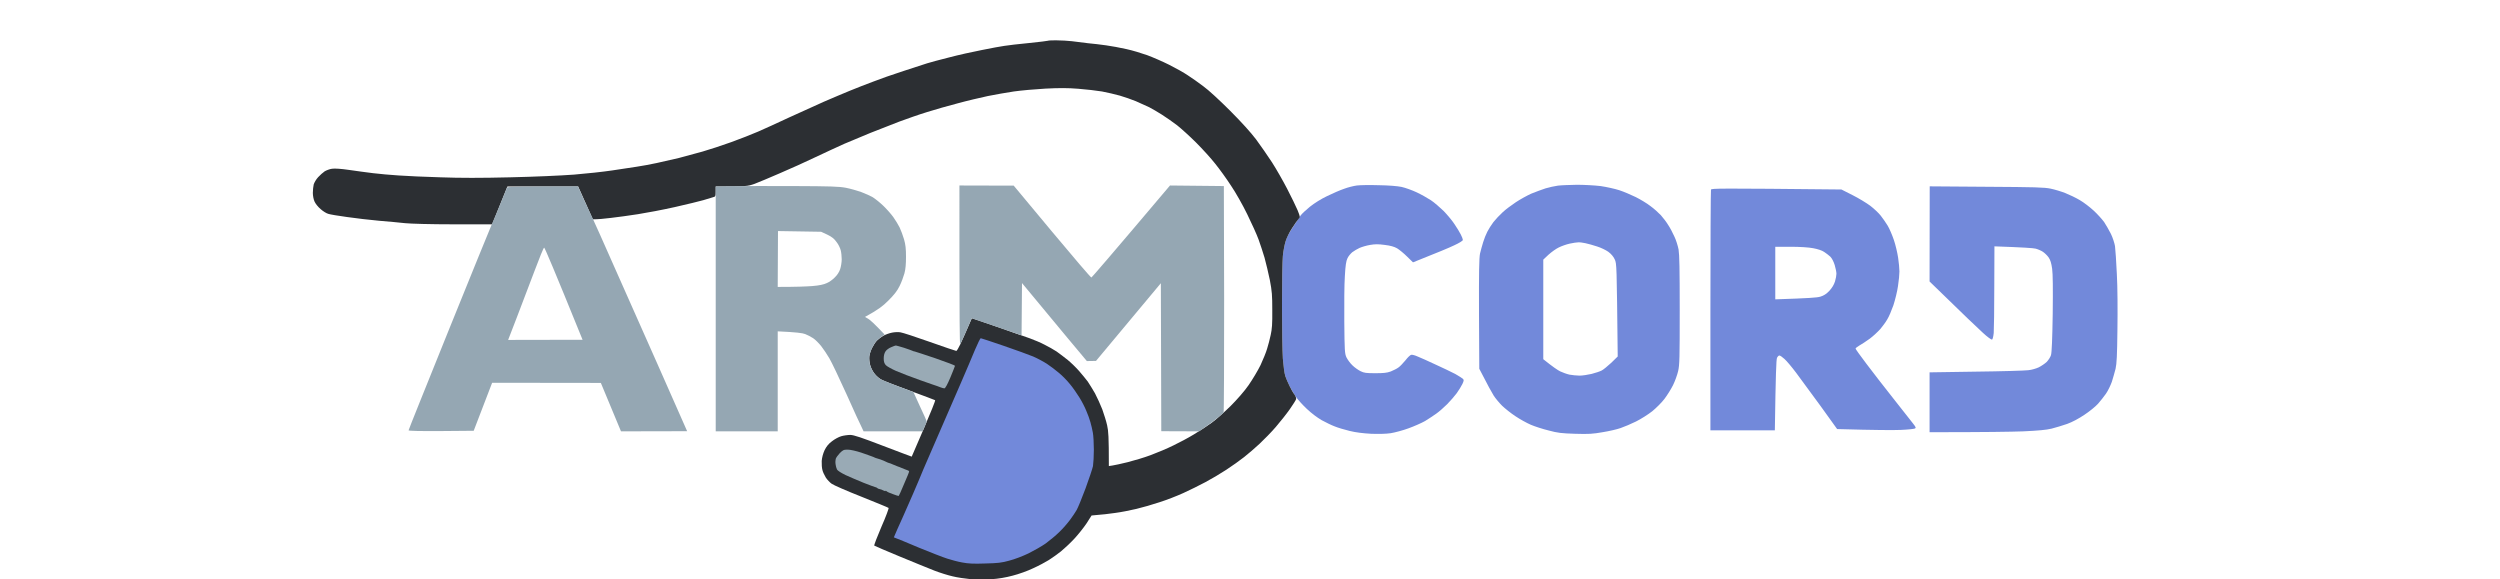 <svg version="1.2" xmlns="http://www.w3.org/2000/svg" viewBox="0 0 1750 405" width="164" height="38"><style>.a{fill:#7289da}.b{fill:#2c2f33}.c{fill:#95a7b3}.d{fill:#99aab5}</style><path class="a" d="m965.2 129.4c6.8 0.1 13 0.6 15.9 1.2 2.7 0.6 7.4 2.3 10.6 3.8 3.2 1.5 7.6 4 9.9 5.5 2.3 1.5 6.3 5 9 7.6 2.6 2.7 6.1 6.9 7.7 9.4 1.6 2.4 3.6 5.6 4.3 7.1 0.8 1.5 1.4 3.2 1.4 3.7 0 0.6-2.4 2.1-6.1 3.8-3.3 1.6-11.2 4.9-28.8 11.9l-4.1-4c-2.3-2.3-5.5-4.9-7-5.8-2.1-1.2-4.6-1.9-8.7-2.4-4.5-0.6-6.7-0.6-10.2 0-2.5 0.4-5.8 1.4-7.4 2.1-1.5 0.7-3.8 2-5.1 3-1.2 1-2.8 2.9-3.4 4.3-0.9 1.8-1.4 5-1.8 12.4-0.4 5.4-0.5 19.8-0.4 31.9 0.2 20.5 0.3 22.3 1.5 25 0.8 1.6 2.6 4.1 4.2 5.6 1.5 1.5 4.1 3.3 5.7 4.1 2.4 1.2 3.9 1.4 10.2 1.4 5.8 0 8.1-0.2 10.9-1.2 1.9-0.8 4.4-2 5.4-2.8 1.1-0.7 3.2-3 4.9-5 1.6-2.1 3.4-3.8 4.1-3.9 0.7-0.1 2.7 0.4 4.4 1.2 1.8 0.7 7.4 3.2 12.5 5.6 5.1 2.3 11.3 5.3 13.8 6.6 2.4 1.4 4.9 2.9 5.4 3.4 0.8 0.8 0.8 1.2-0.3 3.6-0.7 1.5-2.5 4.4-4 6.5-1.5 2-4.5 5.5-6.7 7.7-2.2 2.2-5.6 5.2-7.6 6.6-1.9 1.4-5.5 3.7-7.9 5.2-2.5 1.4-7.7 3.7-11.6 5.1-3.8 1.4-9.4 2.9-12.4 3.4-3.5 0.5-8.5 0.6-13.8 0.4-5.4-0.3-10.6-0.9-15-2-3.7-0.9-8.4-2.3-10.5-3.2-2.2-0.8-6.2-2.8-9-4.3-3.1-1.8-7-4.7-10.4-7.9-3-2.8-6.5-6.7-7.8-8.6-1.3-2-3.3-5.3-4.3-7.4-1.1-2.1-2.4-5.3-3-7-0.6-1.8-1.3-7.2-1.7-12.2-0.3-4.9-0.6-21.7-0.6-37.4 0-15.6 0.3-31.2 0.6-34.5 0.3-3.3 1.2-7.9 1.9-10.2 0.7-2.6 2.8-6.5 5.3-10.2 2.2-3.3 4.6-6.9 5.3-8 0.8-1.1 3.7-3.8 6.4-6 3.1-2.5 7.9-5.5 12.1-7.5 3.9-1.9 9.2-4.2 11.9-5.1 2.6-1 6.6-2 8.9-2.3 2.3-0.3 9.2-0.4 15.4-0.2z"/><path class="b" d="m739.7 28c3.2 0 8 0.3 10.6 0.6 2.7 0.4 7.7 1 11.2 1.4 3.5 0.3 9.3 1 12.8 1.5 3.5 0.5 9.8 1.6 14.1 2.6 4.2 0.9 10.8 2.9 14.7 4.3 3.8 1.4 10.7 4.4 15.3 6.7 4.6 2.3 10.5 5.6 13.1 7.4 2.7 1.7 7.6 5.2 10.9 7.7 3.5 2.5 11.4 9.8 18.6 17 8 8 14.6 15.3 18.3 20.2 3.1 4.2 8.1 11.4 11.1 16 2.9 4.5 7.7 12.9 10.6 18.5 2.9 5.6 6.2 12.4 7.3 15 1.9 4.8 1.9 4.8 0.7 6.1-0.7 0.7-2.7 3.6-4.5 6.4-1.9 2.8-3.9 7-4.6 9.3-0.7 2.3-1.6 6.9-1.9 10.2-0.3 3.3-0.6 18.9-0.6 34.5 0 15.7 0.3 32.5 0.6 37.4 0.4 5 1.1 10.4 1.7 12.2 0.6 1.7 1.9 4.9 3 7 1 2.1 2.5 4.8 3.4 5.9 0.8 1.2 1.4 2.6 1.2 3.2-0.1 0.6-2.2 3.9-4.5 7.2-2.4 3.4-6.8 8.9-9.8 12.4-3 3.5-8.1 8.7-11.3 11.7-3.1 2.9-8 7.1-10.8 9.3-2.9 2.3-8.5 6.3-12.5 8.9-4.1 2.7-10.7 6.6-14.7 8.7-4.1 2.2-11 5.6-15.4 7.6-4.4 2-11.8 4.9-16.6 6.4-4.7 1.6-12.1 3.7-16.3 4.7-4.2 1-10.8 2.3-14.7 2.8-3.9 0.6-9.2 1.2-16.6 1.8l-3.5 5.5c-2 3-5.9 7.9-8.7 10.9-2.8 3-7 6.9-9.2 8.7-2.3 1.9-6.1 4.5-8.4 6-2.2 1.4-7.2 4.1-11 5.8-3.9 1.9-10.1 4.1-14.4 5.2-4.7 1.3-10.2 2.2-14.8 2.5-4.1 0.3-10.6 0.3-14.4 0-3.9-0.4-9.7-1.2-12.8-2-3.2-0.7-8.9-2.5-12.8-4-3.9-1.5-14.8-6-24.3-9.9-9.5-3.9-17.5-7.4-17.8-7.6-0.3-0.2 2-6.2 5-13.2 3.1-7 5.3-13 5-13.2-0.3-0.3-8.9-3.8-19.1-7.9-10.2-4-19.5-8.1-20.7-9-1.3-0.9-3.1-2.8-4.1-4.3-0.9-1.5-2.1-3.9-2.4-5.3-0.4-1.4-0.6-4.2-0.5-6.4 0.2-2.4 0.9-5.1 2-7.5 1.3-2.6 2.7-4.4 5.1-6.2 1.9-1.5 4.8-3.1 6.6-3.6 1.7-0.5 4.6-0.9 6.4-0.9 2.5 0.1 7.4 1.7 23 7.7 10.9 4.2 19.9 7.5 19.9 7.5 0.1-0.1 3.9-8.9 8.5-19.7 4.6-10.7 8.2-19.6 7.9-19.8-0.3-0.2-8.3-3.2-17.8-6.7-9.5-3.4-18.4-6.9-19.8-7.7-1.4-0.7-3.5-2.5-4.6-3.9-1.2-1.3-2.6-4-3.2-6-0.6-2.1-0.9-4.6-0.7-6.4 0.2-1.5 1.1-4.3 2-6 0.9-1.8 2.4-4.1 3.4-5.1 1-1 3-2.5 4.4-3.3 1.4-0.8 4.1-1.8 6.1-2.2 1.9-0.4 4.6-0.5 6-0.2 1.4 0.2 10.7 3.2 20.5 6.7 9.8 3.5 18.2 6.3 18.5 6.3 0.4 0 1.6-2.1 2.8-4.6 1.2-2.6 3.5-7.7 8.1-18.3l17.6 6c9.7 3.4 20 7 23 8.1 3 1.1 7.6 3 10.2 4.4 2.7 1.3 6.5 3.5 8.5 4.8 2 1.4 5.5 4.1 7.9 6 2.3 1.9 5.9 5.4 7.9 7.7 2 2.3 4.7 5.6 6 7.3 1.2 1.8 3.5 5.5 5.1 8.3 1.5 2.8 3.8 7.9 5.1 11.2 1.2 3.4 2.8 8.4 3.4 11.2 0.9 4 1.2 7.8 1.2 28.5l2.6-0.4c1.4-0.2 6.1-1.2 10.5-2.3 4.4-1.1 11.8-3.3 16.3-5 4.6-1.7 11.7-4.7 15.7-6.7 4-1.9 10.6-5.4 14.5-7.8 4-2.4 9.6-6.1 12.5-8.2 2.9-2.1 8.7-7.3 13-11.5 4.7-4.7 9.7-10.4 12.7-14.7 2.7-3.9 6.5-10.2 8.4-14.1 1.8-3.9 3.9-9 4.6-11.5 0.8-2.5 1.9-6.8 2.5-9.6 0.9-4 1.2-7.7 1.1-17.3 0-10.6-0.2-13.2-1.7-21.1-1-4.9-2.7-11.9-3.7-15.6-1.1-3.7-3-9.5-4.2-12.8-1.2-3.3-4.8-11.3-7.9-17.6-3.1-6.4-8.2-15.4-11.4-20.1-3.1-4.8-8.1-11.7-11.1-15.4-2.9-3.7-8.9-10.3-13.3-14.7-4.4-4.4-10.5-9.9-13.4-12.2-3-2.3-7.8-5.6-10.6-7.4-2.8-1.8-6.8-4.1-8.9-5.2-2.2-1-6.3-2.9-9.3-4.2-3-1.2-8-3-11.2-3.9-3.2-0.9-8.8-2.2-12.5-2.9-3.7-0.6-11.1-1.5-16.6-1.9-7.4-0.6-13.3-0.6-23-0.1-7.2 0.4-17.2 1.3-22.1 2-4.9 0.7-13.1 2.2-18.2 3.2-5.1 1.1-14.6 3.3-21.1 5.1-6.5 1.7-16.1 4.4-21.4 6.1-5.3 1.6-14.1 4.7-19.5 6.7-5.5 2.1-14.5 5.6-20.2 7.9-5.6 2.3-13.8 5.7-18.2 7.6-4.4 2-13.4 6.1-20.1 9.3-6.7 3.2-17.9 8.3-25 11.3-7 3.1-15.1 6.4-17.9 7.5-4.9 1.7-5.5 1.8-27.1 1.8v3.5c0 3.4-0.1 3.6-2.1 4.1-1.2 0.4-4.1 1.2-6.6 2-2.4 0.7-11.4 2.9-19.8 4.8-8.4 1.9-20.1 4.1-25.9 5-5.8 0.9-14.3 2.1-18.9 2.6-4.5 0.6-9.3 1-12.7 1l-10.3-23h-49.5l-2.9 7.2c-1.6 4-4 9.9-7.8 19.3h-27.1c-15.7 0-29.9-0.4-33.8-0.8-3.7-0.4-11.9-1.2-18.3-1.7-6.3-0.6-16.4-1.7-22.3-2.6-6-0.8-11.9-1.8-13.1-2.2-1.3-0.3-3.7-1.8-5.4-3.3-1.8-1.5-3.7-3.9-4.3-5.3-0.7-1.5-1.2-4.1-1.2-6.1 0-2 0.3-4.6 0.6-5.9 0.4-1.3 1.7-3.6 3.1-5.1 1.3-1.4 3.4-3.3 4.6-4.1 1.2-0.7 3.5-1.6 5.1-1.8 1.8-0.3 6.3 0 11.8 0.8 5 0.7 12.6 1.8 17 2.3 4.4 0.5 12.4 1.3 17.9 1.6 5.4 0.4 18.7 1 29.4 1.3 13.6 0.5 28.3 0.5 48.6 0 17.4-0.4 35.4-1.2 44.8-1.9 8.6-0.7 20.5-2 26.5-2.9 6-0.9 13.7-2.1 17.2-2.6 3.6-0.5 9.9-1.7 14.1-2.6 4.2-0.9 11.1-2.5 15.4-3.5 4.2-1.1 11.7-3.1 16.6-4.5 4.9-1.4 14-4.4 20.1-6.6 6.2-2.2 14.7-5.6 18.9-7.4 4.2-1.8 14-6.3 21.7-9.9 7.8-3.6 18.7-8.5 24.3-11 5.7-2.5 13.9-5.9 18.2-7.7 4.4-1.8 11.8-4.7 16.4-6.4 4.5-1.8 14-5.1 21.1-7.4 7-2.3 14.5-4.7 16.6-5.4 2.1-0.7 9-2.5 15.3-4.1 6.4-1.7 16.7-4 23-5.2 6.4-1.3 13.4-2.6 15.7-2.9 2.3-0.4 10.1-1.3 17.3-2 7.2-0.7 13.2-1.5 13.3-1.6 0.2-0.2 2.9-0.3 6.1-0.3z"/><path fill-rule="evenodd" class="c" d="m555.3 130c26.3 0.1 31.9 0.3 36.8 1.2 3.1 0.6 8 2 10.8 3 2.9 1.1 6.5 2.7 8 3.6 1.6 1 4.9 3.6 7.3 5.9 2.4 2.3 5.6 5.9 7.1 8 1.5 2.1 3.5 5.4 4.4 7.2 0.9 1.9 2.3 5.6 3.1 8.3 1.1 3.8 1.4 6.7 1.4 12.3 0 5-0.3 8.7-1.1 11.6-0.6 2.2-2.1 6.3-3.4 8.9-1.8 3.6-3.8 6.1-7.9 10.2-3.9 3.9-7 6.3-16.3 11.4l2.2 1.3c1.3 0.7 4.4 3.5 11.5 11l-2.7 2c-1.5 1.1-3.1 2.5-3.5 3.1-0.5 0.5-1.5 2.3-2.4 4-0.9 1.7-1.8 4.3-2 5.8-0.2 1.5-0.1 4.1 0.3 5.9 0.4 1.7 1.6 4.4 2.7 5.9 1 1.5 3 3.4 4.3 4.3 1.3 0.8 7.1 3.3 23.5 9.3l4.6 10.1c2.6 5.5 4.7 10.2 4.7 10.5 0 0.3-0.7 1.9-2.9 6.9h-41.3l-1.3-2.8c-0.8-1.4-5.6-11.9-10.6-23.1-5.1-11.3-10.5-22.6-12.1-25.3-1.5-2.6-4.1-6.4-5.7-8.5-1.6-2-4.1-4.5-5.6-5.5-1.5-1-4-2.3-5.6-2.9-1.8-0.7-6-1.3-19.2-1.9v70h-43.4v-171.4l11.6-0.2c6.4-0.1 25.7-0.2 42.7-0.1zm-10.9 70.6c13.2 0 20.2-0.3 24.2-0.6 5-0.4 8.1-1.1 10.2-2.1 1.7-0.7 4.2-2.5 5.6-4 1.6-1.5 3.1-3.8 3.7-5.7 0.6-1.8 1.1-4.9 1.1-6.9 0-2-0.3-4.9-0.7-6.4-0.4-1.5-1.6-4.1-2.9-5.7-1.6-2.3-3.2-3.6-6.5-5.2l-4.3-2-30.2-0.5zm127.2-71l38 0.1 26.9 32.3c14.8 17.7 27.1 32.2 27.5 32 0.3-0.1 12.9-14.6 55-64.4l37.7 0.4 0.2 78.9c0 43.5-0.1 79.3-0.4 79.7-0.2 0.3-2 1.9-4 3.5-1.9 1.6-5.6 4.4-13.1 9.6l-26.5-0.1-0.3-103.6-45.4 54.4-6.4 0.1-13.8-16.5c-7.5-9.1-17.8-21.4-31.6-38.1l-0.3 36.6-34.9-12-3.7 8.7c-2.1 4.8-4.1 9-4.4 9.4-0.3 0.3-0.5-23.9-0.5-55.2zm-267 0.6l4.1 9.2c2.3 5 5 10.8 6 12.9 1 2.1 8.1 17.8 15.6 34.9 7.6 17 21 47.2 29.8 67.1 8.8 19.9 17.1 38.7 20.9 47.3l-46.3 0.1-14.1-33.9-76.1-0.1-12.9 33.6-22.8 0.2c-14.9 0.1-22.8-0.1-22.8-0.5 0-0.4 12.9-32.4 28.5-71.1 15.7-38.8 29.2-72 30-73.7 0.9-1.8 3.4-8 5.8-13.8 2.3-5.8 4.4-10.9 4.6-11.3 0.2-0.6 5.8-0.8 49.7-0.9zm-42.8 91.7l-6.1 15.8 52.1-0.1c-20.3-50-26.5-64.5-26.9-64.5-0.4 0-3.4 7.4-6.8 16.5-3.4 9-9 23.6-12.3 32.3z"/><path fill-rule="evenodd" class="a" d="m1103.8 129.1c5 0 12.4 0.4 16.6 0.9 4.1 0.6 10 1.9 13.1 2.9 3.1 1 8.2 3.2 11.5 4.8 3.2 1.6 7.9 4.4 10.3 6.3 2.5 1.8 5.7 4.7 7.3 6.4 1.6 1.8 3.9 4.8 5.1 6.8 1.3 1.9 3.2 5.5 4.3 8 1.2 2.4 2.5 6.6 3 9.2 0.6 3.7 0.8 13.5 0.8 42.5 0 33.6-0.1 38.3-1.1 42.6-0.6 2.6-2.2 7.1-3.6 9.9-1.4 2.8-4.1 7.1-6 9.6-1.8 2.4-5.7 6.3-8.5 8.6-2.9 2.3-8 5.5-11.4 7.2-3.4 1.7-8.2 3.7-10.8 4.6-2.5 0.9-8.2 2.2-12.6 2.9-6.9 1.2-9.5 1.4-19.2 1.1-9.6-0.3-12.2-0.6-18.5-2.3-4.1-1-9.7-2.8-12.5-4-2.8-1.2-7.7-3.9-10.8-6-3.2-2.1-7.3-5.4-9.3-7.3-2-2-4.6-5.1-5.9-7.1-1.2-1.9-4-6.9-10.1-18.8l-0.2-38.4c-0.1-29.8 0.1-39.2 0.7-42.2 0.5-2.1 1.5-5.7 2.2-8 0.7-2.3 2-5.6 2.9-7.3 0.9-1.8 2.8-4.8 4.3-6.8 1.5-1.9 4.4-5 6.5-6.9 2-1.9 6.2-5 9.2-7 3-2 7.9-4.7 10.8-6 3-1.2 7.5-2.9 10-3.7 2.4-0.7 6.3-1.6 8.6-1.9 2.3-0.3 8.2-0.5 13.3-0.6zm-12.7 43.9c-1.9 0.9-5.1 3.2-7.2 5.1l-3.6 3.4v69.7c6.6 5.3 10 7.6 11.8 8.5 1.7 0.8 4.7 1.9 6.5 2.3 1.9 0.3 5 0.7 7.1 0.7 2 0 5.8-0.6 8.4-1.2 2.7-0.7 5.8-1.7 7.1-2.4 1.2-0.6 4.2-3.1 6.7-5.4l4.5-4.4c-0.7-64.5-0.7-65-2.1-68-0.9-2-2.5-3.8-4.5-5.3-1.7-1.2-5.2-2.9-7.8-3.7-2.7-0.9-6.3-1.9-8.2-2.3-1.8-0.4-4.1-0.7-5.1-0.6-1 0-3.6 0.4-5.9 0.9-2.3 0.5-5.7 1.7-7.7 2.7zm259.7-42.8l39.8 0.3c34.1 0.2 40.4 0.4 44.8 1.3 2.9 0.6 7.5 2 10.3 3.1 2.8 1.1 7.4 3.3 10.1 4.9 2.8 1.6 7.2 5 9.9 7.5 2.6 2.4 5.8 6 7.2 7.9 1.3 2 3.4 5.6 4.7 8.2 1.3 2.6 2.5 6.4 2.9 8.6 0.3 2.2 0.9 11.1 1.3 19.7 0.5 8.9 0.6 25.6 0.4 38.7-0.2 18.3-0.5 23.9-1.3 27.5-0.6 2.4-1.8 6.5-2.6 9.1-0.9 2.5-2.7 6.3-4.1 8.3-1.4 2-3.9 5.2-5.6 7.1-1.7 1.9-6 5.4-9.5 7.7-4 2.7-8.5 5.1-12.1 6.4-3.2 1.1-8.1 2.6-10.9 3.3-3.7 0.9-9.2 1.4-19.8 1.9-8.1 0.3-26.2 0.6-65.6 0.6v-41.9l32.5-0.5c17.8-0.2 34.3-0.7 36.6-1 2.3-0.2 5.6-1.2 7.3-2 1.8-0.9 4.3-2.6 5.6-3.8 1.2-1.3 2.6-3.4 3-4.8q0.8-2.6 1.2-28.8c0.2-18.1 0.1-27.9-0.4-31.6-0.6-4.1-1.2-6.1-2.5-8-1-1.4-2.8-3.1-4-3.9-1.2-0.8-3.5-1.8-5.1-2.2-1.6-0.4-8.7-0.9-28.8-1.6l-0.1 28.1c0 15.5-0.2 30.1-0.4 32.6-0.3 2.7-0.8 4.5-1.2 4.6-0.5 0.1-3.4-2-6.4-4.8-3.1-2.8-12.8-12-37.3-35.9zm-61.8 2.2l7.7 3.9c4.2 2.1 9.8 5.5 12.5 7.5 2.6 2 5.9 5.1 7.3 6.9 1.4 1.8 3.6 4.9 4.8 6.9 1.3 2.1 3.2 6.6 4.4 10.1 1.2 3.5 2.5 9.1 3 12.5 0.5 3.3 0.9 7.6 0.9 9.6 0 1.9-0.4 6.5-1 10.2-0.5 3.7-2 9.7-3.2 13.4-1.3 3.7-3.2 8.2-4.3 9.9-1 1.8-3.2 4.8-4.8 6.7-1.7 1.9-5 5-7.4 6.8-2.5 1.8-5.8 4-7.3 4.8-1.5 0.9-2.7 1.8-2.7 2.2 0 0.3 3.4 5.1 7.6 10.6 4.1 5.4 12.6 16.5 19 24.5 6.3 8 12.5 15.8 13.7 17.4 1.9 2.4 2.1 3 1.3 3.4-0.5 0.3-5 0.8-9.9 1-4.9 0.2-17 0.2-44.6-0.6l-11.5-16c-6.4-8.8-14.1-19.3-17.2-23.4-3-4-6.7-8.4-8.2-9.7-1.4-1.3-3-2.4-3.5-2.4-0.6 0-1.3 0.8-1.7 1.7-0.5 1.2-0.9 10.6-1.5 50.7h-45.1v-83.7c0-46.1 0.2-84.3 0.4-84.8 0.4-0.9 4.7-1 91.3-0.1zm-46.3 76.9c24-0.8 29.4-1.2 31.6-1.9 2.3-0.7 4.1-1.8 6.2-4 2-2.2 3.2-4.2 4-6.6 0.6-1.9 1-4.4 1-5.4 0-1.1-0.5-3.8-1.2-6.1-0.8-2.6-2-4.8-3.1-5.9-1-0.9-2.9-2.4-4.3-3.3-1.6-1.1-4.5-2-7.7-2.6-3.1-0.6-9.3-1-15.8-1h-10.7zm-556.2 27.2c0.3 0 7.5 2.4 16 5.3 8.6 3 17.9 6.3 20.7 7.5 2.8 1.2 7.1 3.5 9.6 5.1 2.4 1.6 6.3 4.5 8.6 6.5 2.3 1.9 5.8 5.5 7.7 7.9 2 2.4 4.9 6.6 6.5 9.2 1.7 2.7 3.8 6.8 4.8 9.3 1.1 2.5 2.4 6.1 2.9 8 0.6 1.9 1.3 5.2 1.7 7.3 0.4 2.2 0.7 7.5 0.7 11.9 0 4.4-0.3 9.5-0.6 11.5-0.4 1.9-2.8 9-5.2 15.6-2.5 6.7-5.3 13.5-6.2 15.1-0.9 1.6-3 4.7-4.7 7-1.7 2.3-5 6.1-7.4 8.4-2.4 2.4-6.7 5.9-9.5 8-2.8 2-8.3 5.1-12.1 7-3.9 1.9-9.9 4.2-13.5 5.1-5.3 1.5-8.1 1.8-16.9 2-8 0.3-11.9 0.1-16-0.7-3-0.5-7.7-1.8-10.5-2.7-2.9-0.9-11.8-4.4-19.9-7.7-8-3.4-15.3-6.4-17.5-7.2l2.4-5.6c1.4-3.1 3.3-7.2 4.1-9.1 0.9-2 4-9 6.9-15.7 2.9-6.7 6.2-14.5 7.3-17.3 1.2-2.8 6-14 10.8-24.9 4.7-10.9 11.6-26.7 15.3-35.2 3.6-8.4 8.2-19 10-23.5 1.9-4.5 3.7-8.1 4-8.1z"/><path class="d" d="m627.1 241.6c0.2 0 2.8 0.7 5.7 1.6 2.9 1 5.6 1.9 5.9 2.1 0.4 0.2 1.1 0.5 1.6 0.5 0.6 0.1 7.1 2.3 14.6 4.8 7.5 2.6 13.6 4.9 13.6 5.2 0 0.3-1.5 3.9-3.2 8.1-2.1 5-3.6 7.7-4.2 7.7-0.5 0-1.7-0.3-2.7-0.7-1-0.4-2-0.8-2.4-0.9-0.3-0.1-5.7-1.9-11.8-4.1-6.2-2.2-13.8-5.1-17-6.5-3.1-1.4-6.4-3.2-7.2-4.1-1-1.2-1.4-2.4-1.4-4.6 0-1.9 0.4-3.7 1.2-4.9 0.6-1 2.4-2.4 4-3 1.5-0.7 3-1.2 3.3-1.2zm-33.7 72.9c1.9 0 5.8 0.9 9.5 2.1 3.6 1.2 7.3 2.6 8.4 3 1 0.5 2 0.9 2.2 0.9 0.2 0 1.5 0.5 2.9 0.9 1.4 0.5 3.1 1.2 3.8 1.6 0.7 0.4 1.6 0.7 1.9 0.8 0.4 0 1.8 0.6 3.2 1.2 1.4 0.6 2.9 1.2 3.2 1.3 0.4 0.1 1.5 0.5 2.6 1 1 0.4 2 0.8 2.2 0.9 0.2 0 0.9 0.3 1.6 0.6 0.8 0.2 1.4 0.6 1.5 0.9 0.1 0.2-1.5 4.2-3.5 8.7-1.9 4.6-3.6 8.4-3.8 8.5-0.1 0.1-1.9-0.4-3.9-1.2-2.1-0.7-4.1-1.6-4.5-2-0.5-0.5-0.9-0.6-0.8-0.3 0 0.3-0.7 0.1-1.5-0.3-0.7-0.4-2-0.9-2.7-1-0.7-0.1-1.4-0.4-1.6-0.7-0.1-0.2-0.7-0.5-1.2-0.6-0.6-0.1-4.3-1.5-8.4-3.1-4-1.6-9.7-4.1-12.6-5.4-3.1-1.5-5.6-3.1-6-3.9-0.4-0.8-0.9-2.5-1-3.7-0.2-1.2-0.1-2.9 0.1-3.7 0.2-0.8 1.5-2.6 2.8-4 2.3-2.3 2.8-2.5 5.6-2.5z"/></svg>
